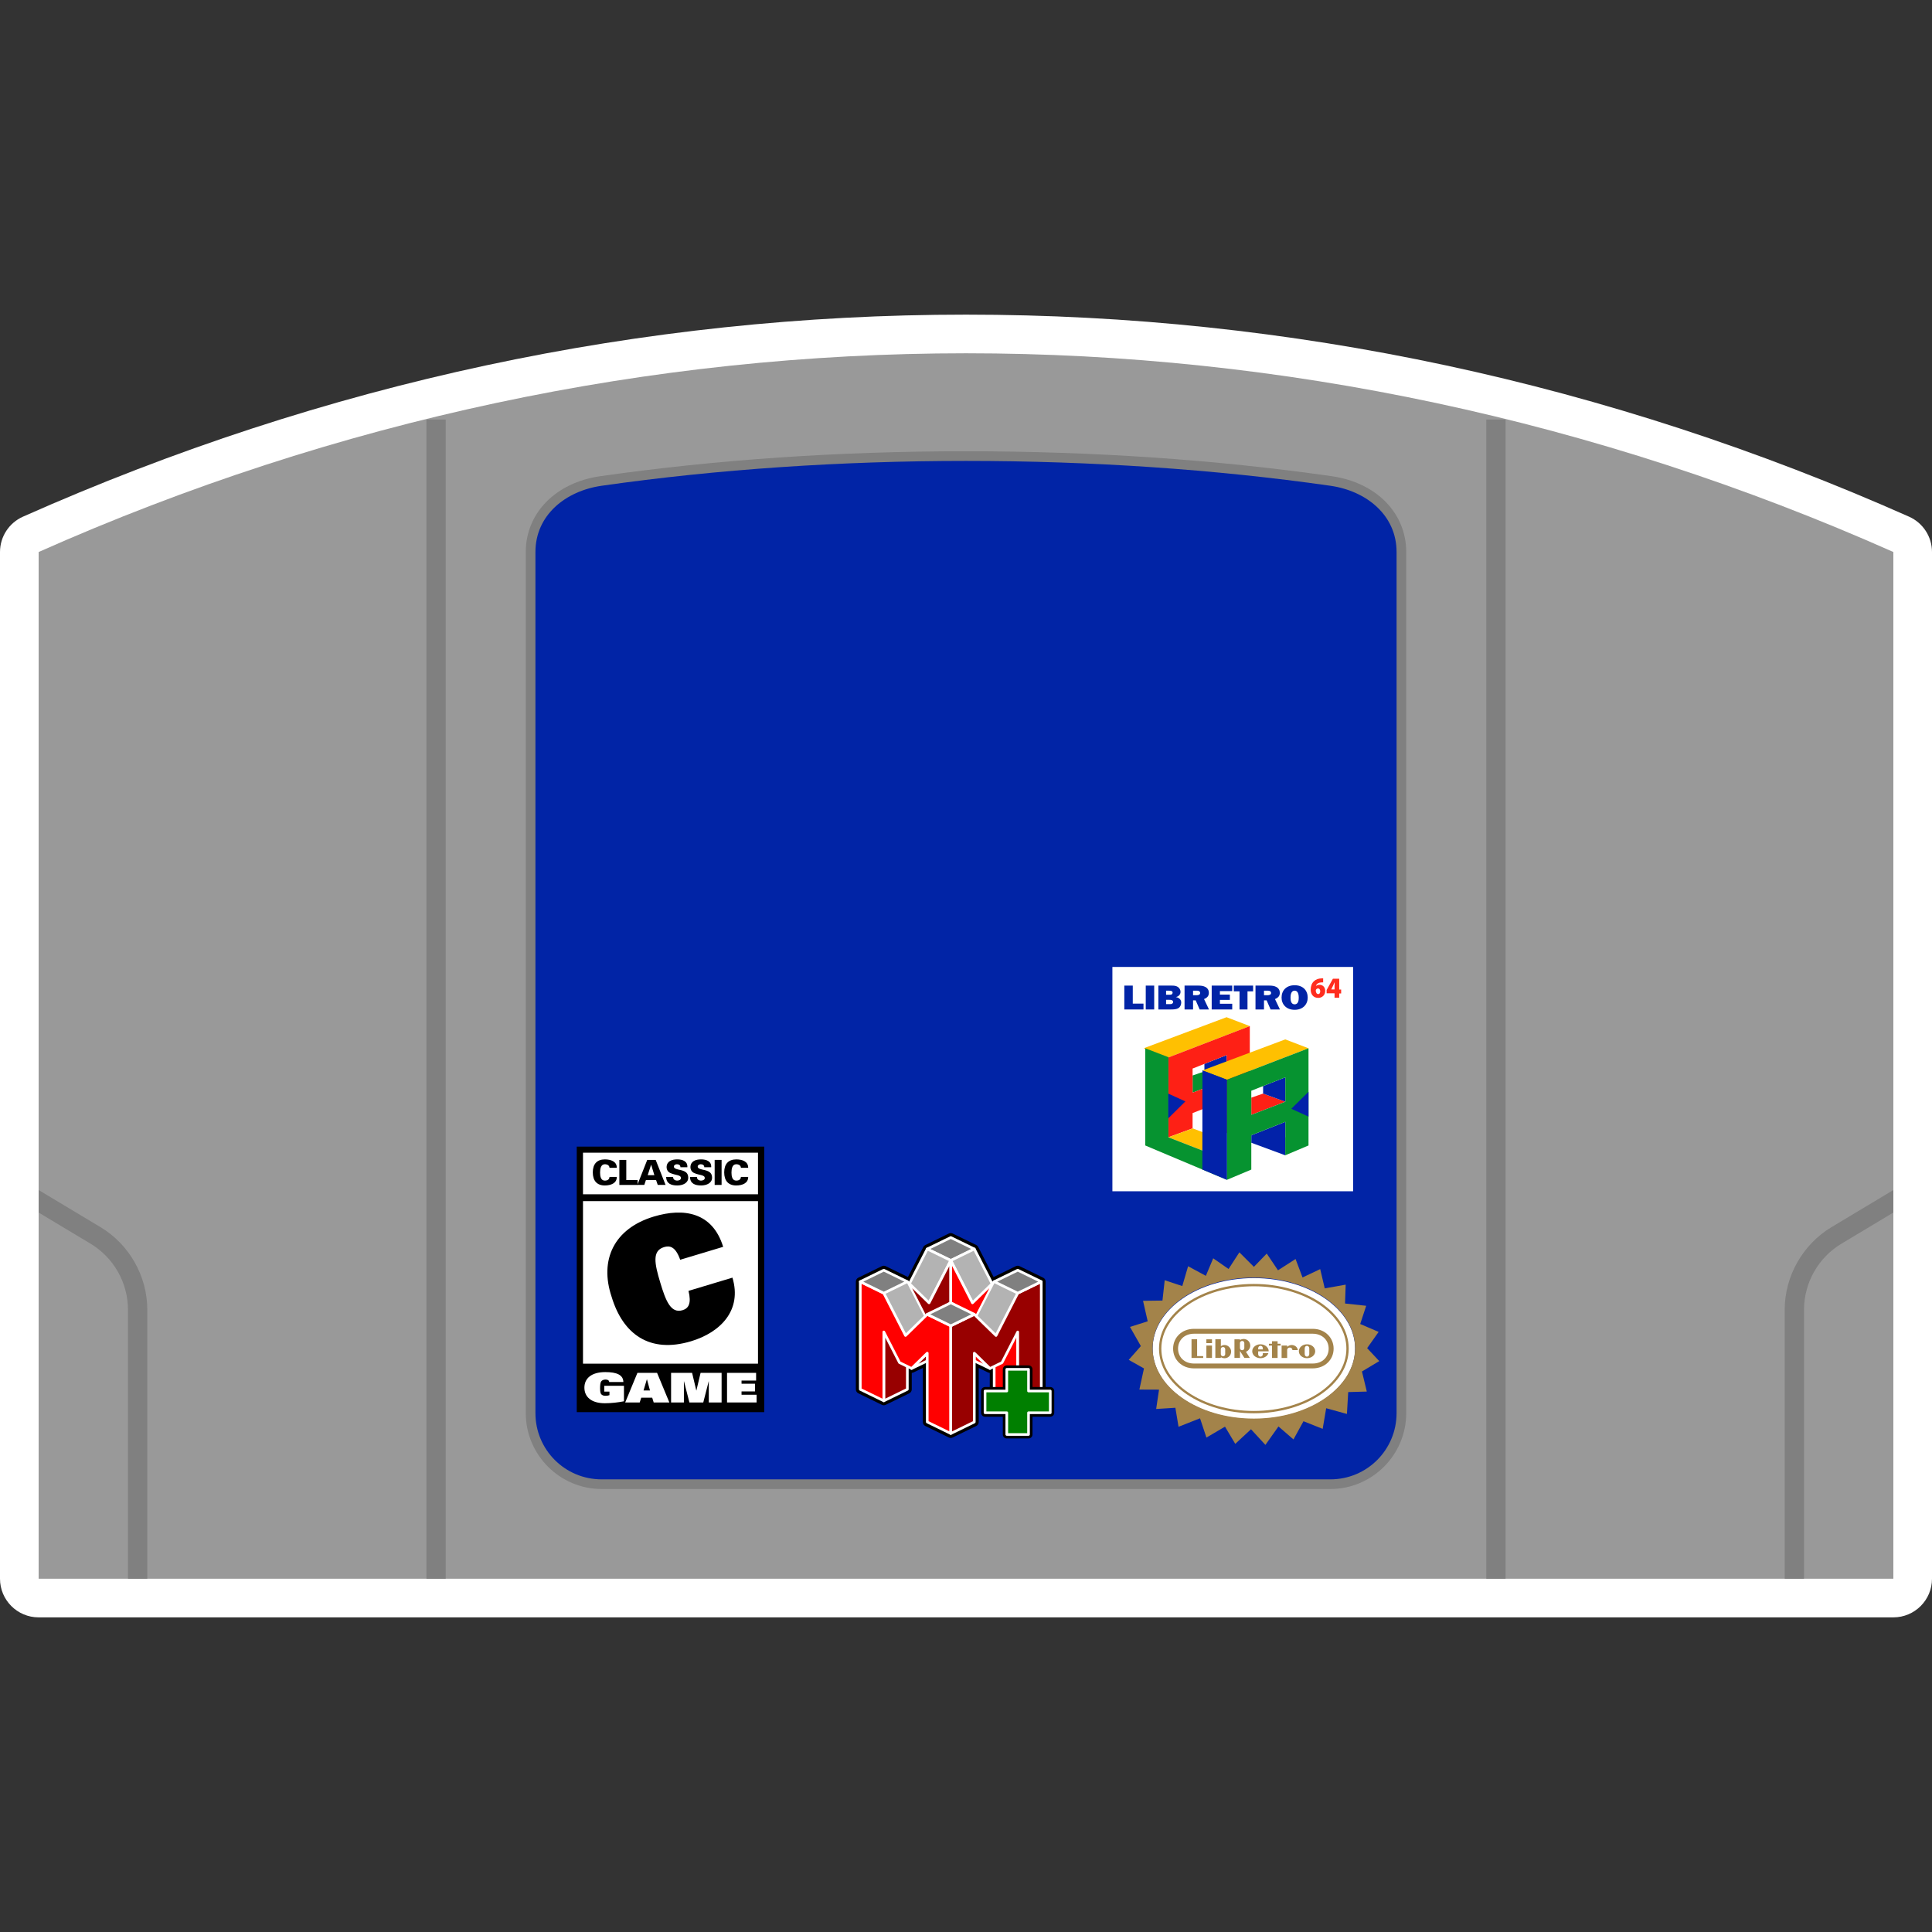 <?xml version="1.0" encoding="UTF-8" standalone="no"?>
<!-- Created with Inkscape (http://www.inkscape.org/) -->

<svg
   xmlns:dc="http://purl.org/dc/elements/1.1/"
   xmlns:cc="http://creativecommons.org/ns#"
   xmlns:rdf="http://www.w3.org/1999/02/22-rdf-syntax-ns#"
   xmlns:svg="http://www.w3.org/2000/svg"
   xmlns="http://www.w3.org/2000/svg"
   xmlns:sodipodi="http://sodipodi.sourceforge.net/DTD/sodipodi-0.dtd"
   xmlns:inkscape="http://www.inkscape.org/namespaces/inkscape"
   id="svg51518"
   version="1.1"
   inkscape:version="0.48.5 r10040"
   width="256"
   height="256"
   xml:space="preserve"
   sodipodi:docname="Nintendo - Nintendo 64-content.svg"
   inkscape:export-filename="/Users/margetts/Desktop/BAXY RetroActive/png_marked/Nintendo - Nintendo 64-content.png"
   inkscape:export-xdpi="90.099998"
   inkscape:export-ydpi="90.099998"><rect width="100%" height="100%" fill="#333333" stroke="none"/><defs
     id="defs51522"><clipPath
       clipPathUnits="userSpaceOnUse"
       id="clipPath51532"><path
         d="M 0,128 128,128 128,0 0,0 0,128 z"
         id="path51534"
         inkscape:connector-curvature="0" /></clipPath></defs><sodipodi:namedview
     pagecolor="#ffffff"
     bordercolor="#666666"
     borderopacity="1"
     objecttolerance="10"
     gridtolerance="10"
     guidetolerance="10"
     inkscape:pageopacity="0"
     inkscape:pageshadow="2"
     inkscape:window-width="1676"
     inkscape:window-height="1005"
     id="namedview51520"
     showgrid="false"
     inkscape:zoom="5.14375"
     inkscape:cx="55.601458"
     inkscape:cy="80"
     inkscape:window-x="4"
     inkscape:window-y="1"
     inkscape:window-maximized="1"
     inkscape:current-layer="g51526" /><g
     id="g51526"
     inkscape:groupmode="layer"
     inkscape:label="Nintendo - Nintendo 64-content"
     transform="matrix(1.25,0,0,-1.25,0,256)"><g
       id="g51528"
       transform="matrix(1.6,0,0,1.6,0,-1.353)"><g
         id="g51530"
         clip-path="url(#clipPath51532)"><g
           id="g51536"
           transform="translate(64,108)"><path
             d="m 0,0 c -21.473,0 -42.494,-4.504 -62.48,-13.386 -0.924,-0.411 -1.52,-1.328 -1.52,-2.34 l 0,-68.023 c 0,-1.413 1.146,-2.56 2.56,-2.56 l 122.88,0 c 1.414,0 2.56,1.147 2.56,2.56 l 0,68.023 c 0,1.012 -0.596,1.929 -1.52,2.34 C 42.494,-4.504 21.473,0 0,0"
             style="fill:#ffffff;fill-opacity:1;fill-rule:nonzero;stroke:none"
             id="path51538"
             inkscape:connector-curvature="0" /></g><g
           id="g51540"
           transform="translate(2.56,92.274)"><path
             d="m 0,0 c 39.497,17.554 83.383,17.554 122.88,0 l 0,-68.023 L 0,-68.023 0,0 z"
             style="fill:#999999;fill-opacity:1;fill-rule:nonzero;stroke:none"
             id="path51542"
             inkscape:connector-curvature="0" /></g><g
           id="g51544"
           transform="translate(64,98.949)"><path
             d="m 0,0 c -8.402,0 -16.554,-0.556 -24.228,-1.652 -2.953,-0.422 -4.938,-2.44 -4.938,-5.022 l 0,-57.052 c 0,-2.772 2.256,-5.028 5.029,-5.028 l 48.274,0 c 2.773,0 5.029,2.256 5.029,5.028 l 0,57.052 c 0,2.582 -1.985,4.6 -4.938,5.022 C 16.554,-0.556 8.402,0 0,0"
             style="fill:#808080;fill-opacity:1;fill-rule:nonzero;stroke:none"
             id="path51546"
             inkscape:connector-curvature="0" /></g><g
           id="g51548"
           transform="translate(39.863,96.663)"><path
             d="m 0,0 c 15.36,2.194 32.914,2.194 48.274,0 2.407,-0.344 4.389,-1.957 4.389,-4.389 l 0,-57.051 c 0,-2.431 -1.957,-4.389 -4.389,-4.389 l -48.274,0 c -2.431,0 -4.389,1.958 -4.389,4.389 l 0,57.051 c 0,2.432 1.982,4.045 4.389,4.389"
             style="fill:#0124a6;fill-opacity:1;fill-rule:nonzero;stroke:none"
             id="path51550"
             inkscape:connector-curvature="0" /></g><path
           d="m 29.531,24.251 -1.28,0 0,76.8 1.28,0 0,-76.8 z"
           style="fill:#808080;fill-opacity:1;fill-rule:nonzero;stroke:none"
           id="path51552"
           inkscape:connector-curvature="0" /><path
           d="m 99.749,24.251 -1.28,0 0,76.8 1.28,0 0,-76.8 z"
           style="fill:#808080;fill-opacity:1;fill-rule:nonzero;stroke:none"
           id="path51554"
           inkscape:connector-curvature="0" /><path
           d="m 89.646,49.921 -15.947,0 0,14.862 15.947,0 0,-14.862 z"
           style="fill:#ffffff;fill-opacity:1;fill-rule:nonzero;stroke:none"
           id="path51556"
           inkscape:connector-curvature="0" /><g
           id="g51558"
           transform="translate(85.151,52.304)"><path
             d="m 0,0 -2.249,0.831 0,0.497 2.254,0.89 L 0,0 z"
             style="fill:#0222a9;fill-opacity:1;fill-rule:nonzero;stroke:none"
             id="path51560"
             inkscape:connector-curvature="0" /></g><g
           id="g51562"
           transform="translate(79.795,54.318)"><path
             d="m 0,0 c 0,0 1.466,-0.685 1.466,-0.545 0,0.14 0.006,2.218 0.006,2.218 L -0.031,1.079 0,0 z"
             style="fill:#069330;fill-opacity:1;fill-rule:nonzero;stroke:none"
             id="path51564"
             inkscape:connector-curvature="0" /></g><g
           id="g51566"
           transform="translate(81.267,57.322)"><path
             d="m 0,0 -1.472,0.54 -0.782,-0.27 0,-1.138 L 0,0 z"
             style="fill:#069330;fill-opacity:1;fill-rule:nonzero;stroke:none"
             id="path51568"
             inkscape:connector-curvature="0" /></g><g
           id="g51570"
           transform="translate(81.262,61.453)"><path
             d="M 0,0 -5.485,-2.056 -3.864,-2.671 1.541,-0.589 0,0 z"
             style="fill:#ffc001;fill-opacity:1;fill-rule:nonzero;stroke:none"
             id="path51572"
             inkscape:connector-curvature="0" /></g><g
           id="g51574"
           transform="translate(79.795,57.862)"><path
             d="m 0,0 1.472,-0.54 0,1.619 L 0,0.498 0,0 z"
             style="fill:#0222a9;fill-opacity:1;fill-rule:nonzero;stroke:none"
             id="path51576"
             inkscape:connector-curvature="0" /></g><g
           id="g51578"
           transform="translate(82.749,56.218)"><path
             d="M 0,0 -1.138,0.519 0,1.644 0,0 z m -1.483,1.104 -2.254,-0.868 0,1.597 2.254,0.89 0,-1.619 z m 0.007,2.954 0,-10e-4 -3.876,-1.493 0,-1.368 0,-1.582 0,-1.369 0,-0.967 1.615,0.592 0,1.013 2.254,0.89 0,-1.027 -0.005,-0.002 0,-1.189 0.012,0.005 1.53,0.647 0,6.439 -1.53,-0.588 z"
             style="fill:#fe2015;fill-opacity:1;fill-rule:nonzero;stroke:none"
             id="path51580"
             inkscape:connector-curvature="0" /></g><g
           id="g51582"
           transform="translate(75.759,61.966)"><path
             d="m 0,0 -1.27,0 0,1.581 0.56,0 0,-1.194 0.71,0 L 0,0 z"
             style="fill:#0124a6;fill-opacity:1;fill-rule:nonzero;stroke:none"
             id="path51584"
             inkscape:connector-curvature="0" /></g><path
           d="m 76.469,61.966 -0.56,0 0,1.581 0.56,0 0,-1.581 z"
           style="fill:#0124a6;fill-opacity:1;fill-rule:nonzero;stroke:none"
           id="path51586"
           inkscape:connector-curvature="0" /><g
           id="g51588"
           transform="translate(77.496,62.319)"><path
             d="m 0,0 c 0.055,0 0.116,-0.002 0.161,0.03 0.04,0.025 0.066,0.067 0.066,0.111 0,0.053 -0.034,0.101 -0.087,0.124 -0.048,0.021 -0.111,0.021 -0.161,0.021 l -0.219,0 L -0.24,0 0,0 z m -0.016,0.622 c 0.053,0 0.116,-0.002 0.156,0.03 0.034,0.028 0.053,0.067 0.053,0.104 0,0.118 -0.111,0.134 -0.217,0.134 l -0.216,0 0,-0.268 0.224,0 z m -0.734,0.606 0.885,0 c 0.137,0 0.277,-0.009 0.39,-0.08 C 0.647,1.072 0.718,0.943 0.718,0.814 0.718,0.648 0.597,0.507 0.412,0.47 l 0,-0.004 C 0.62,0.433 0.763,0.295 0.763,0.106 0.763,-0.03 0.708,-0.182 0.578,-0.263 0.438,-0.35 0.243,-0.353 0.079,-0.353 l -0.829,0 0,1.581 z"
             style="fill:#0124a6;fill-opacity:1;fill-rule:nonzero;stroke:none"
             id="path51590"
             inkscape:connector-curvature="0" /></g><g
           id="g51592"
           transform="translate(79.246,62.909)"><path
             d="M 0,0 C 0.121,0 0.267,0.016 0.267,0.152 0.267,0.205 0.235,0.256 0.18,0.281 0.132,0.302 0.074,0.302 0.021,0.302 l -0.224,0 L -0.203,0 0,0 z m 0.235,-0.943 -0.264,0.604 -0.174,0 0,-0.604 -0.563,0 0,1.581 0.922,0 c 0.158,0 0.332,-0.018 0.467,-0.096 0.151,-0.083 0.222,-0.224 0.222,-0.378 0,-0.208 -0.106,-0.332 -0.32,-0.418 l 0.328,-0.689 -0.618,0 z"
             style="fill:#0124a6;fill-opacity:1;fill-rule:nonzero;stroke:none"
             id="path51594"
             inkscape:connector-curvature="0" /></g><g
           id="g51596"
           transform="translate(81.638,61.966)"><path
             d="m 0,0 -1.36,0 0,1.581 1.36,0 0,-0.364 -0.816,0 0,-0.231 0.66,0 0,-0.352 -0.66,0 0,-0.256 L 0,0.378 0,0 z"
             style="fill:#0124a6;fill-opacity:1;fill-rule:nonzero;stroke:none"
             id="path51598"
             inkscape:connector-curvature="0" /></g><g
           id="g51600"
           transform="translate(82.65,61.966)"><path
             d="m 0,0 -0.528,0 0,1.201 -0.38,0 0,0.38 1.28,0 0,-0.38 L 0,1.201 0,0 z"
             style="fill:#0124a6;fill-opacity:1;fill-rule:nonzero;stroke:none"
             id="path51602"
             inkscape:connector-curvature="0" /></g><g
           id="g51604"
           transform="translate(83.946,62.909)"><path
             d="M 0,0 C 0.121,0 0.267,0.016 0.267,0.152 0.267,0.205 0.235,0.256 0.18,0.281 0.132,0.302 0.074,0.302 0.021,0.302 l -0.224,0 L -0.203,0 0,0 z m 0.235,-0.943 -0.264,0.604 -0.174,0 0,-0.604 -0.563,0 0,1.581 0.922,0 c 0.158,0 0.332,-0.018 0.467,-0.096 0.151,-0.083 0.222,-0.224 0.222,-0.378 0,-0.208 -0.106,-0.332 -0.32,-0.418 l 0.328,-0.689 -0.618,0 z"
             style="fill:#0124a6;fill-opacity:1;fill-rule:nonzero;stroke:none"
             id="path51606"
             inkscape:connector-curvature="0" /></g><g
           id="g51608"
           transform="translate(85.501,62.75)"><path
             d="m 0,0 c 0,-0.152 0.018,-0.445 0.272,-0.445 0.253,0 0.272,0.293 0.272,0.445 0,0.154 -0.027,0.463 -0.272,0.463 C 0.026,0.463 0,0.154 0,0 m 1.138,0.002 c 0,-0.449 -0.317,-0.809 -0.866,-0.809 -0.549,0 -0.866,0.36 -0.866,0.809 0,0.473 0.314,0.819 0.866,0.819 0.552,0 0.866,-0.346 0.866,-0.819"
             style="fill:#0124a6;fill-opacity:1;fill-rule:nonzero;stroke:none"
             id="path51610"
             inkscape:connector-curvature="0" /></g><g
           id="g51612"
           transform="translate(85.156,55.853)"><path
             d="m 0,0 -1.472,0.54 -0.782,-0.27 0,-1.138 L 0,0 z"
             style="fill:#fe2015;fill-opacity:1;fill-rule:nonzero;stroke:none"
             id="path51614"
             inkscape:connector-curvature="0" /></g><g
           id="g51616"
           transform="translate(79.023,54.087)"><path
             d="m 0,0 -1.616,-0.589 0.008,-0.002 -0.003,-0.002 2.254,-0.875 c 0,0 1.21,0.699 1.23,0.727 C 1.892,-0.712 0,0 0,0"
             style="fill:#ffc001;fill-opacity:1;fill-rule:nonzero;stroke:none"
             id="path51618"
             inkscape:connector-curvature="0" /></g><g
           id="g51620"
           transform="translate(87.34,62.984)"><path
             d="m 0,0 c 0.079,0 0.129,0.079 0.129,0.187 0,0.086 -0.043,0.186 -0.151,0.186 C -0.086,0.373 -0.136,0.33 -0.158,0.28 -0.165,0.266 -0.165,0.244 -0.165,0.208 -0.158,0.108 -0.108,0 0,0 m 0.33,0.775 -0.107,0 C -0.029,0.761 -0.122,0.66 -0.158,0.538 l 0.007,0 c 0.065,0.058 0.137,0.079 0.237,0.079 0.194,0 0.373,-0.143 0.373,-0.409 0,-0.258 -0.193,-0.459 -0.459,-0.459 -0.352,0 -0.503,0.265 -0.503,0.553 0,0.229 0.079,0.43 0.216,0.552 0.129,0.122 0.294,0.18 0.495,0.187 l 0.115,0 0,-0.266 0,0 0.007,0 z"
             style="fill:#ff2d1e;fill-opacity:1;fill-rule:nonzero;stroke:none"
             id="path51622"
             inkscape:connector-curvature="0" /></g><g
           id="g51624"
           transform="translate(88.417,63.293)"><path
             d="M 0,0 0,0.215 C 0,0.294 0.007,0.38 0.007,0.467 L 0,0.467 C -0.036,0.38 -0.072,0.302 -0.115,0.215 L -0.215,0.007 -0.215,0 0,0 0,0 z m 0,-0.538 0,0.28 -0.524,0 0,0.222 0.416,0.747 0.417,0 0,-0.718 0.129,0 0,-0.259 -0.129,0 0,-0.28 -0.316,0 L 0,-0.538 z"
             style="fill:#ff2d1e;fill-opacity:1;fill-rule:nonzero;stroke:none"
             id="path51626"
             inkscape:connector-curvature="0" /></g><g
           id="g51628"
           transform="translate(79.666,57.928)"><path
             d="m 0,0 0,-5.309 -2.254,0.876 0,5.298 -0.007,0.014 -1.53,0.588 0,-6.439 1.53,-0.646 2.254,-0.948 1.622,-0.682 0,6.633 L 0,0 z"
             style="fill:#069330;fill-opacity:1;fill-rule:nonzero;stroke:none"
             id="path51630"
             inkscape:connector-curvature="0" /></g><g
           id="g51632"
           transform="translate(85.165,58.785)"><path
             d="M 0,0 0,-1.186 -2.247,-2.133 -2.254,-0.876 0,0 z"
             style="fill:#0222a9;fill-opacity:1;fill-rule:nonzero;stroke:none"
             id="path51634"
             inkscape:connector-curvature="0" /></g><g
           id="g51636"
           transform="translate(85.151,59.983)"><path
             d="M 0,0 -5.485,-2.056 -3.864,-2.671 1.541,-0.589 0,0 z"
             style="fill:#ffc001;fill-opacity:1;fill-rule:nonzero;stroke:none"
             id="path51638"
             inkscape:connector-curvature="0" /></g><g
           id="g51640"
           transform="translate(83.684,56.393)"><path
             d="m 0,0 1.472,-0.54 0,1.619 L 0,0.498 0,0 z"
             style="fill:#0222a9;fill-opacity:1;fill-rule:nonzero;stroke:none"
             id="path51642"
             inkscape:connector-curvature="0" /></g><g
           id="g51644"
           transform="translate(85.156,55.853)"><path
             d="m 0,0 -2.254,-0.868 0,1.597 L 0,1.619 0,0 z m 0.007,2.953 0,0 -3.877,-1.493 0,-1.369 0,-1.581 0,-1.369 0,-2.315 1.616,0.679 0,1.261 0,1.013 2.254,0.89 0,-1.027 -0.005,-0.002 0,-1.189 0.012,0.005 1.529,0.646 0,6.44 -1.529,-0.589 z"
             style="fill:#069330;fill-opacity:1;fill-rule:nonzero;stroke:none"
             id="path51646"
             inkscape:connector-curvature="0" /></g><g
           id="g51648"
           transform="translate(86.692,54.867)"><path
             d="M 0,0 -1.138,0.519 0,1.644 0,0 z"
             style="fill:#0222a9;fill-opacity:1;fill-rule:nonzero;stroke:none"
             id="path51650"
             inkscape:connector-curvature="0" /></g><g
           id="g51652"
           transform="translate(77.397,56.393)"><path
             d="M 0,0 1.138,-0.519 0,-1.644 0,0 z"
             style="fill:#0222a9;fill-opacity:1;fill-rule:nonzero;stroke:none"
             id="path51654"
             inkscape:connector-curvature="0" /></g><g
           id="g51656"
           transform="translate(79.666,57.928)"><path
             d="m 0,0 1.62,-0.615 0,-6.633 -1.627,0.682 L 0,0 z"
             style="fill:#0222a9;fill-opacity:1;fill-rule:nonzero;stroke:none"
             id="path51658"
             inkscape:connector-curvature="0" /></g><g
           id="g51660"
           transform="translate(38.211,52.879)"><path
             d="m 0,0 0,-3.159 0,-0.449 0,-10.841 0,-0.385 0,-2.758 12.422,0 0,2.758 0,0.385 0,10.841 0,0.449 0,3.159 L 0,0 z"
             style="fill:#000000;fill-opacity:1;fill-rule:nonzero;stroke:none"
             id="path51662"
             inkscape:connector-curvature="0" /></g><path
           d="m 50.219,38.499 -11.594,0 0,10.769 11.594,0 0,-10.769 z"
           style="fill:#ffffff;fill-opacity:1;fill-rule:nonzero;stroke:none"
           id="path51664"
           inkscape:connector-curvature="0" /><path
           d="m 38.625,52.477 11.594,0 0,-2.756 -11.594,0 0,2.756 z"
           style="fill:#ffffff;fill-opacity:1;fill-rule:nonzero;stroke:none"
           id="path51666"
           inkscape:connector-curvature="0" /><g
           id="g51668"
           transform="translate(40.034,37.034)"><path
             d="m 0,0 1.305,0 0,-1.027 c -0.393,-0.078 -0.849,-0.13 -1.263,-0.13 -0.912,0 -1.358,0.432 -1.358,1.032 0,0.6 0.446,1.032 1.386,1.032 0.779,0 1.186,-0.198 1.196,-0.657 l -0.94,0 C 0.323,0.312 0.291,0.353 0.249,0.378 0.207,0.402 0.147,0.413 0.084,0.413 c -0.151,0 -0.249,-0.06 -0.298,-0.139 -0.049,-0.078 -0.063,-0.271 -0.063,-0.437 0,-0.19 0.021,-0.32 0.066,-0.383 0.06,-0.081 0.158,-0.117 0.288,-0.117 0.095,0 0.186,0.011 0.267,0.041 l 0,0.237 L 0,-0.385 0,0 z"
             style="fill:#ffffff;fill-opacity:1;fill-rule:nonzero;stroke:none"
             id="path51670"
             inkscape:connector-curvature="0" /></g><g
           id="g51672"
           transform="translate(43.063,36.722)"><path
             d="m 0,0 -0.2,0.739 -0.007,0 L -0.428,0 0,0 z m -0.832,1.168 1.302,0 0.814,-1.961 -1.038,0 -0.099,0.315 -0.726,0 -0.102,-0.315 -0.961,0 0.81,1.961 z"
             style="fill:#ffffff;fill-opacity:1;fill-rule:nonzero;stroke:none"
             id="path51674"
             inkscape:connector-curvature="0" /></g><g
           id="g51676"
           transform="translate(46.959,37.33)"><path
             d="m 0,0 -0.007,0 -0.358,-1.401 -0.919,0 -0.358,1.401 -0.007,0 0,-1.401 -0.849,0 0,1.96 1.393,0 0.277,-1.167 0.007,0 0.277,1.167 1.393,0 0,-1.96 L 0,-1.401 0,0 z"
             style="fill:#ffffff;fill-opacity:1;fill-rule:nonzero;stroke:none"
             id="path51678"
             inkscape:connector-curvature="0" /></g><g
           id="g51680"
           transform="translate(48.168,37.89)"><path
             d="m 0,0 1.926,0 0,-0.511 -0.965,0 0,-0.209 0.891,0 0,-0.51 -0.891,0 0,-0.22 0.997,0 0,-0.511 L 0,-1.961 0,0 z"
             style="fill:#ffffff;fill-opacity:1;fill-rule:nonzero;stroke:none"
             id="path51682"
             inkscape:connector-curvature="0" /></g><g
           id="g51684"
           transform="translate(40.381,51.477)"><path
             d="m 0,0 c -0.011,0.149 -0.124,0.234 -0.312,0.234 -0.264,0 -0.313,-0.31 -0.313,-0.558 0,-0.241 0.053,-0.526 0.313,-0.526 0.193,0 0.303,0.085 0.312,0.244 l 0.482,0 c 0.007,-0.418 -0.392,-0.565 -0.794,-0.565 -0.517,0 -0.795,0.31 -0.795,0.866 0,0.555 0.278,0.856 0.795,0.861 C 0.09,0.556 0.489,0.418 0.482,0 L 0,0 z"
             style="fill:#000000;fill-opacity:1;fill-rule:nonzero;stroke:none"
             id="path51686"
             inkscape:connector-curvature="0" /></g><g
           id="g51688"
           transform="translate(41.034,50.34)"><path
             d="m 0,0 0,1.658 0.459,0 0,-1.336 0.751,0 L 1.21,0 0,0 z"
             style="fill:#000000;fill-opacity:1;fill-rule:nonzero;stroke:none"
             id="path51690"
             inkscape:connector-curvature="0" /></g><g
           id="g51692"
           transform="translate(43.354,50.986)"><path
             d="m 0,0 -0.211,0.689 -0.007,0 L -0.443,0 0,0 z m -1.128,-0.645 0.655,1.658 0.56,0 0.655,-1.658 -0.519,0 -0.11,0.323 -0.673,0 -0.108,-0.323 -0.46,0 z"
             style="fill:#000000;fill-opacity:1;fill-rule:nonzero;stroke:none"
             id="path51694"
             inkscape:connector-curvature="0" /></g><g
           id="g51696"
           transform="translate(45.08,51.512)"><path
             d="M 0,0 C 0.002,0.064 -0.019,0.112 -0.06,0.147 -0.099,0.181 -0.159,0.2 -0.237,0.2 c -0.105,0 -0.197,-0.069 -0.197,-0.152 0,-0.121 0.147,-0.161 0.269,-0.193 0.277,-0.071 0.682,-0.098 0.682,-0.546 0,-0.349 -0.345,-0.515 -0.728,-0.515 -0.386,0 -0.726,0.113 -0.733,0.563 l 0.459,0 c -0.002,-0.156 0.113,-0.241 0.278,-0.241 0.106,0 0.241,0.055 0.241,0.165 0,0.225 -0.34,0.177 -0.7,0.335 -0.168,0.074 -0.25,0.226 -0.25,0.405 0.018,0.392 0.362,0.5 0.709,0.5 C 0.135,0.521 0.487,0.4 0.459,0 L 0,0 z"
             style="fill:#000000;fill-opacity:1;fill-rule:nonzero;stroke:none"
             id="path51698"
             inkscape:connector-curvature="0" /></g><g
           id="g51700"
           transform="translate(46.659,51.512)"><path
             d="M 0,0 C 0.002,0.064 -0.019,0.112 -0.06,0.147 -0.099,0.181 -0.159,0.2 -0.237,0.2 c -0.105,0 -0.197,-0.069 -0.197,-0.152 0,-0.121 0.147,-0.161 0.269,-0.193 0.277,-0.071 0.682,-0.098 0.682,-0.546 0,-0.349 -0.345,-0.515 -0.728,-0.515 -0.386,0 -0.726,0.113 -0.733,0.563 l 0.459,0 c -0.002,-0.156 0.113,-0.241 0.278,-0.241 0.106,0 0.241,0.055 0.241,0.165 0,0.225 -0.34,0.177 -0.7,0.335 -0.168,0.074 -0.25,0.226 -0.25,0.405 0.018,0.392 0.362,0.5 0.709,0.5 C 0.135,0.521 0.487,0.4 0.459,0 L 0,0 z"
             style="fill:#000000;fill-opacity:1;fill-rule:nonzero;stroke:none"
             id="path51702"
             inkscape:connector-curvature="0" /></g><path
           d="m 47.348,51.999 0.459,0 0,-1.658 -0.459,0 0,1.658 z"
           style="fill:#000000;fill-opacity:1;fill-rule:nonzero;stroke:none"
           id="path51704"
           inkscape:connector-curvature="0" /><g
           id="g51706"
           transform="translate(49.087,51.477)"><path
             d="m 0,0 c -0.011,0.149 -0.124,0.234 -0.312,0.234 -0.265,0 -0.313,-0.31 -0.313,-0.558 0,-0.241 0.053,-0.526 0.313,-0.526 0.193,0 0.303,0.085 0.312,0.244 l 0.482,0 c 0.007,-0.418 -0.392,-0.565 -0.794,-0.565 -0.517,0 -0.795,0.31 -0.795,0.866 0,0.555 0.278,0.856 0.795,0.861 C 0.09,0.556 0.489,0.418 0.482,0 L 0,0 z"
             style="fill:#000000;fill-opacity:1;fill-rule:nonzero;stroke:none"
             id="path51708"
             inkscape:connector-curvature="0" /></g><g
           id="g51710"
           transform="translate(48.526,44.198)"><path
             d="m 0,0 c 0.651,-2.162 -0.792,-3.626 -2.736,-4.212 -2.748,-0.827 -4.523,0.463 -5.271,2.951 -0.812,2.421 0.146,4.51 2.797,5.308 1.977,0.595 3.891,0.295 4.595,-2.005 L -3.461,1.185 c -0.311,0.878 -0.689,0.954 -1.069,0.839 -0.804,-0.242 -0.632,-1.09 -0.252,-2.35 0.359,-1.195 0.693,-2.066 1.475,-1.831 0.401,0.121 0.601,0.442 0.396,1.281 L 0,0 z"
             style="fill:#000000;fill-opacity:1;fill-rule:nonzero;stroke:none"
             id="path51712"
             inkscape:connector-curvature="0" /></g><g
           id="g51714"
           transform="translate(83.072,44.168)"><path
             d="m 0,0 c 3.704,0 6.706,-2.092 6.706,-4.671 0,-2.58 -3.002,-4.671 -6.706,-4.671 -3.704,0 -6.707,2.091 -6.707,4.671 C -6.707,-2.092 -3.704,0 0,0"
             style="fill:#ffffff;fill-opacity:1;fill-rule:nonzero;stroke:none"
             id="path51716"
             inkscape:connector-curvature="0" /></g><g
           id="g51718"
           transform="translate(89.778,39.531)"><path
             d="m 0,0 c 0,2.579 -3.003,4.671 -6.706,4.671 -3.704,0 -6.707,-2.092 -6.707,-4.671 0,-2.58 3.003,-4.671 6.707,-4.671 C -3.003,-4.671 0,-2.58 0,0 m 0.799,-0.003 0.802,-0.859 -1.146,-0.688 0.322,-1.33 -1.233,-0.034 -0.085,-1.449 -1.374,0.379 -0.232,-1.367 -1.272,0.505 -0.663,-1.206 -0.994,0.86 -0.866,-1.222 -0.954,1.037 -1.043,-0.968 -0.68,1.14 -1.23,-0.723 -0.424,1.276 -1.424,-0.561 -0.209,1.259 -1.273,-0.08 0.19,1.282 -1.302,0.005 0.304,1.399 -1.009,0.568 0.803,0.913 -0.721,1.27 1.174,0.371 -0.309,1.358 1.287,0.017 0.149,1.348 1.164,-0.387 0.386,1.313 1.176,-0.636 0.487,1.161 1.018,-0.707 0.716,1.104 0.962,-0.962 0.851,0.879 0.745,-1.108 1.164,0.748 0.462,-1.223 1.171,0.554 L -2.01,3.956 -0.623,4.203 -0.666,2.954 0.736,2.803 0.339,1.596 1.56,1.073 0.799,-0.003 z"
             style="fill:#a3834a;fill-opacity:1;fill-rule:nonzero;stroke:none"
             id="path51720"
             inkscape:connector-curvature="0" /></g><g
           id="g51722"
           transform="translate(76.942,39.496)"><path
             d="M 0,0 C 0,2.277 2.75,4.13 6.13,4.13 9.51,4.13 12.26,2.277 12.26,0 12.26,-2.277 9.51,-4.13 6.13,-4.13 2.75,-4.13 0,-2.277 0,0 m 6.13,-4.284 c 3.465,0 6.284,1.922 6.284,4.284 0,2.362 -2.819,4.285 -6.284,4.285 -3.465,0 -6.285,-1.922 -6.285,-4.285 0,-2.362 2.82,-4.284 6.285,-4.284"
             style="fill:#a3834a;fill-opacity:1;fill-rule:nonzero;stroke:none"
             id="path51724"
             inkscape:connector-curvature="0" /></g><g
           id="g51726"
           transform="translate(86.962,38.508)"><path
             d="m 0,0 -7.848,0 c -0.662,-0.002 -1.065,0.442 -1.065,0.988 0,0.546 0.405,0.987 1.065,0.988 L 0,1.976 C 0.66,1.975 1.065,1.534 1.065,0.988 1.065,0.442 0.663,-0.002 0,0 m 0.004,2.299 -7.856,0 C -8.683,2.3 -9.241,1.703 -9.241,0.986 c 0,-0.716 0.557,-1.307 1.391,-1.307 l 7.853,0 c 0.833,0 1.391,0.591 1.391,1.307 0,0.717 -0.559,1.314 -1.39,1.313"
             style="fill:#a3834a;fill-opacity:1;fill-rule:nonzero;stroke:none"
             id="path51728"
             inkscape:connector-curvature="0" /></g><g
           id="g51730"
           transform="translate(84.273,39.985)"><path
             d="m 0,0 0.371,0 0,-0.166 0.201,0 0,-0.122 -0.201,0 0,-0.819 -0.371,0 0,0.819 -0.202,0 0,0.122 0.202,0 L 0,0 z"
             style="fill:#a3834a;fill-opacity:1;fill-rule:nonzero;stroke:none"
             id="path51732"
             inkscape:connector-curvature="0" /></g><path
           d="m 79.926,39.699 0.371,0 0,-0.82 -0.371,0 0,0.82 z"
           style="fill:#a3834a;fill-opacity:1;fill-rule:nonzero;stroke:none"
           id="path51734"
           inkscape:connector-curvature="0" /><path
           d="m 79.925,40.112 0.372,0 0,-0.252 -0.372,0 0,0.252 z"
           style="fill:#a3834a;fill-opacity:1;fill-rule:nonzero;stroke:none"
           id="path51736"
           inkscape:connector-curvature="0" /><g
           id="g51738"
           transform="translate(86.743,39.323)"><path
             d="m 0,0 0,0 c 0,-0.002 0,-0.124 0,-0.173 0,-0.131 -0.078,-0.185 -0.152,-0.185 -0.074,0 -0.152,0.054 -0.152,0.185 l 0,0.176 c 0,0 0.001,0.122 0.001,0.171 0,0.131 0.077,0.184 0.151,0.184 C -0.078,0.358 0,0.305 0,0.174 0,0.125 0,0.033 0,0 l 0,0 z m -0.149,0.46 c -0.299,0 -0.542,-0.206 -0.542,-0.461 0,-0.254 0.243,-0.46 0.542,-0.46 0.299,0 0.542,0.206 0.542,0.46 0,0.255 -0.243,0.461 -0.542,0.461"
             style="fill:#a3834a;fill-opacity:1;fill-rule:nonzero;stroke:none"
             id="path51740"
             inkscape:connector-curvature="0" /></g><g
           id="g51742"
           transform="translate(80.882,39.442)"><path
             d="m 0,0 c 0,0.127 0.088,0.159 0.145,0.159 0.059,0 0.146,-0.032 0.146,-0.159 0,-0.042 -0.001,-0.146 -0.001,-0.146 0,0 0.001,-0.102 0.001,-0.146 0,-0.126 -0.087,-0.16 -0.145,-0.16 C 0.088,-0.452 0,-0.418 0,-0.292 L 0,-0.146 0,0 z m -0.363,0.673 0,-1.234 0.366,0 c 0,0 0.001,0.04 0.001,0.048 0.142,-0.089 0.302,-0.089 0.426,-0.031 0.034,0.016 0.254,0.121 0.254,0.407 0,0.216 -0.204,0.453 -0.471,0.429 C 0.125,0.284 0.062,0.252 0.003,0.219 l 0,0.454 -0.366,0 z"
             style="fill:#a3834a;fill-opacity:1;fill-rule:nonzero;stroke:none"
             id="path51744"
             inkscape:connector-curvature="0" /></g><g
           id="g51746"
           transform="translate(83.382,39.606)"><path
             d="m 0,0 c 0.029,0.05 0.082,0.075 0.13,0.075 l 0,0 0,0 0,0 C 0.179,0.075 0.232,0.05 0.261,0 0.284,-0.041 0.286,-0.089 0.285,-0.161 l -0.31,0 c 0,0.072 0.001,0.12 0.025,0.161 m 0.284,-0.458 c 0,-0.15 -0.099,-0.183 -0.154,-0.183 -0.054,0 -0.155,0.033 -0.155,0.183 0,0.045 0.001,0.169 0.001,0.169 l 0.698,0 c 0,0.255 -0.245,0.466 -0.547,0.466 -0.301,0 -0.546,-0.207 -0.546,-0.461 0,-0.254 0.245,-0.46 0.546,-0.46 0.25,0 0.462,0.142 0.526,0.336 l -0.369,0 c 0,0 0,-0.004 0,-0.05"
             style="fill:#a3834a;fill-opacity:1;fill-rule:nonzero;stroke:none"
             id="path51748"
             inkscape:connector-curvature="0" /></g><g
           id="g51750"
           transform="translate(79.312,39)"><path
             d="m 0,0 0,1.117 -0.371,0 0,-1.117 0,-0.122 0.371,0 0.402,0 L 0.402,0 0,0 z"
             style="fill:#a3834a;fill-opacity:1;fill-rule:nonzero;stroke:none"
             id="path51752"
             inkscape:connector-curvature="0" /></g><g
           id="g51754"
           transform="translate(85.623,39.398)"><path
             d="M 0,0 0.363,0 C 0.326,0.265 0.078,0.341 -0.05,0.338 -0.172,0.334 -0.274,0.282 -0.345,0.214 c -0.001,0.02 0,0.086 0,0.086 l -0.368,0 -0.001,-0.82 0.369,0 c 0,0 -0.001,0.504 -0.001,0.539 0,0.071 0.076,0.151 0.176,0.151 C -0.069,0.17 0,0.09 0,0.019 L 0,0 z"
             style="fill:#a3834a;fill-opacity:1;fill-rule:nonzero;stroke:none"
             id="path51756"
             inkscape:connector-curvature="0" /></g><g
           id="g51758"
           transform="translate(82.149,39.698)"><path
             d="m 0,0 0,0.146 c 0,0.126 0.088,0.159 0.146,0.159 0.058,0 0.145,-0.033 0.145,-0.159 0,-0.044 -0.001,-0.147 -0.001,-0.147 0,0 0.001,-0.104 0.001,-0.145 0,-0.128 -0.087,-0.16 -0.146,-0.16 C 0.088,-0.306 0,-0.274 0,-0.146 L 0,0 z m 0.684,-0.009 c 0,0.285 -0.22,0.391 -0.254,0.407 -0.124,0.057 -0.284,0.058 -0.426,-0.031 0,0.007 -0.001,0.047 -0.001,0.047 l -0.366,0 0,-1.233 0.366,0 0,0.454 c 0.001,-0.001 0.003,-0.002 0.005,-0.003 l 0.287,-0.451 0.363,0 -0.259,0.407 c 0.17,0.067 0.285,0.241 0.285,0.403"
             style="fill:#a3834a;fill-opacity:1;fill-rule:nonzero;stroke:none"
             id="path51760"
             inkscape:connector-curvature="0" /></g><g
           id="g51762"
           transform="translate(125.44,50.003)"><path
             d="M 0,0 -0.658,-0.395 -4.092,-2.454 C -6.009,-3.604 -7.2,-5.707 -7.2,-7.942 l 0,-17.809 1.28,0 0,17.809 c 0,1.798 0.944,3.465 2.487,4.391 L 0,-1.492 0,0 z"
             style="fill:#808080;fill-opacity:1;fill-rule:nonzero;stroke:none"
             id="path51764"
             inkscape:connector-curvature="0" /></g><g
           id="g51766"
           transform="translate(2.56,50.003)"><path
             d="M 0,0 0.658,-0.395 4.092,-2.454 C 6.009,-3.604 7.2,-5.707 7.2,-7.942 l 0,-17.809 -1.28,0 0,17.809 c 0,1.798 -0.944,3.465 -2.487,4.391 L 0,-1.492 0,0 z"
             style="fill:#808080;fill-opacity:1;fill-rule:nonzero;stroke:none"
             id="path51768"
             inkscape:connector-curvature="0" /></g><g
           id="g51770"
           transform="translate(62.979,47.09)"><path
             d="m 0,0 c -0.032,-0.001 -0.063,-0.009 -0.091,-0.022 l -1.557,-0.76 c -0.046,-0.023 -0.084,-0.06 -0.106,-0.106 l -1.046,-2.04 -1.524,0.742 c -0.065,0.032 -0.14,0.032 -0.205,0 l -1.557,-0.76 c -0.081,-0.039 -0.132,-0.122 -0.131,-0.212 l 0,-7.135 c -0.001,-0.09 0.05,-0.172 0.131,-0.212 l 1.557,-0.76 c 0.065,-0.032 0.14,-0.032 0.205,0 l 1.561,0.76 c 0.081,0.04 0.132,0.122 0.131,0.212 l 0,1.159 c 0.051,-0.012 0.103,-0.007 0.15,0.014 l 0.702,0.337 0,-3.674 c -10e-4,-0.09 0.051,-0.172 0.132,-0.212 l 1.557,-0.76 c 0.064,-0.031 0.14,-0.031 0.204,0 l 1.561,0.76 c 0.081,0.04 0.132,0.122 0.132,0.212 l 0,3.674 0.701,-0.337 c 0.046,-0.021 0.097,-0.028 0.147,-0.018 l 0,-1.155 c -10e-4,-0.09 0.05,-0.172 0.131,-0.212 l 1.561,-0.76 c 0.065,-0.032 0.14,-0.032 0.205,0 l 1.557,0.76 c 0.081,0.04 0.132,0.122 0.131,0.212 l 0,7.135 c 0.001,0.09 -0.05,0.173 -0.131,0.212 l -1.557,0.76 c -0.065,0.032 -0.14,0.032 -0.205,0 L 2.825,-2.928 1.78,-0.888 c -0.023,0.046 -0.06,0.083 -0.106,0.106 l -1.561,0.76 C 0.078,-0.005 0.039,0.002 0,0"
             style="fill:#000000;fill-opacity:1;fill-rule:nonzero;stroke:none"
             id="path51772"
             inkscape:connector-curvature="0" /></g><g
           id="g51774"
           transform="translate(69.16,36.797)"><path
             d="m 0,0 c 0,-0.067 -0.038,-0.13 -0.099,-0.159 l -1.557,-0.76 c -0.048,-0.024 -0.104,-0.024 -0.153,0 l -1.561,0.76 C -3.43,-0.13 -3.469,-0.067 -3.469,0 l 0,1.155 c 0,0.018 -0.008,0.034 -0.021,0.046 C -3.504,1.212 -3.521,1.216 -3.539,1.213 -3.576,1.206 -3.615,1.21 -3.648,1.226 L -4.35,1.563 C -4.368,1.571 -4.389,1.57 -4.406,1.559 -4.423,1.549 -4.434,1.53 -4.434,1.51 l 0,-3.674 c 0.001,-0.067 -0.038,-0.129 -0.098,-0.159 l -1.561,-0.76 c -0.049,-0.024 -0.105,-0.024 -0.154,0 l -1.557,0.76 c -0.06,0.03 -0.099,0.092 -0.098,0.159 l 0,3.674 c 0,0.02 -0.011,0.039 -0.028,0.049 -0.009,0.006 -0.02,0.009 -0.031,0.009 -0.009,0 -0.017,-0.002 -0.025,-0.005 L -8.687,1.227 C -8.722,1.211 -8.762,1.207 -8.799,1.216 -8.817,1.22 -8.835,1.216 -8.849,1.205 -8.863,1.194 -8.871,1.177 -8.871,1.159 l 0,-1.159 c 0,-0.067 -0.038,-0.13 -0.099,-0.159 l -1.561,-0.76 c -0.048,-0.024 -0.104,-0.024 -0.153,0 l -1.557,0.76 C -12.302,-0.13 -12.34,-0.067 -12.34,0 l 0,7.136 c 0,0.067 0.038,0.129 0.099,0.159 l 1.557,0.76 c 0.049,0.024 0.105,0.024 0.153,0 l 1.525,-0.742 c 0.028,-0.014 0.063,-0.002 0.077,0.026 l 1.046,2.04 c 0.017,0.034 0.045,0.063 0.079,0.08 l 1.557,0.759 c 0.021,0.01 0.044,0.016 0.068,0.017 0.001,0 0.001,0 0.002,0 0.029,0.001 0.058,-0.004 0.084,-0.016 l 1.56,-0.76 C -4.498,9.442 -4.47,9.413 -4.453,9.378 L -3.408,7.339 C -3.393,7.31 -3.359,7.299 -3.33,7.313 l 1.521,0.742 c 0.048,0.024 0.104,0.024 0.153,0 l 1.557,-0.76 C -0.038,7.265 0,7.203 0,7.135 L 0,0 z m -0.047,7.4 -1.558,0.76 c -0.081,0.04 -0.174,0.04 -0.256,0 L -3.33,7.443 -4.348,9.431 c -0.029,0.057 -0.076,0.104 -0.133,0.133 l -1.562,0.76 c -0.044,0.021 -0.093,0.03 -0.141,0.028 -0.039,-0.002 -0.077,-0.011 -0.114,-0.028 L -7.855,9.563 C -7.912,9.535 -7.96,9.488 -7.987,9.432 l -1.02,-1.989 -1.472,0.717 c -0.082,0.04 -0.175,0.04 -0.256,0 L -12.292,7.4 c -0.101,-0.049 -0.166,-0.153 -0.165,-0.265 l 0,-7.134 c -10e-4,-0.112 0.064,-0.216 0.165,-0.265 l 1.557,-0.76 c 0.081,-0.04 0.174,-0.04 0.256,0 l 1.56,0.76 c 0.101,0.049 0.166,0.153 0.165,0.264 l 0,1.094 c 0.04,10e-4 0.079,0.01 0.117,0.027 l 0.618,0.296 0,-3.58 c -10e-4,-0.112 0.063,-0.216 0.164,-0.265 l 1.557,-0.76 c 0.041,-0.02 0.084,-0.03 0.128,-0.03 0.044,0 0.087,0.01 0.128,0.03 l 1.561,0.76 c 0.1,0.049 0.165,0.153 0.164,0.264 l 0,3.581 0.618,-0.296 c 0.036,-0.017 0.074,-0.027 0.113,-0.028 l 0,-1.092 c 0,-0.112 0.064,-0.216 0.165,-0.265 l 1.561,-0.761 c 0.081,-0.039 0.174,-0.039 0.255,10e-4 l 1.557,0.76 C 0.053,-0.215 0.118,-0.111 0.117,0 l 0,7.135 C 0.118,7.247 0.053,7.351 -0.047,7.4"
             style="fill:#000000;fill-opacity:1;fill-rule:nonzero;stroke:none"
             id="path51776"
             inkscape:connector-curvature="0" /></g><g
           id="g51778"
           transform="translate(62.991,45.336)"><path
             d="M 0,0 -1.559,0.76 0,1.521 1.559,0.76 0,0 z"
             style="fill:#808080;fill-opacity:1;fill-rule:nonzero;stroke:none"
             id="path51780"
             inkscape:connector-curvature="0" /></g><g
           id="g51782"
           transform="translate(61.632,46.096)"><path
             d="M 0,0 1.359,-0.663 2.717,0 1.359,0.663 0,0 z m 1.359,-0.848 c -0.013,0 -0.027,0.003 -0.039,0.009 l -1.559,0.76 c -0.03,0.015 -0.049,0.045 -0.049,0.079 0,0.034 0.019,0.064 0.049,0.079 l 1.559,0.76 c 0.024,0.012 0.053,0.012 0.077,0 L 2.956,0.079 C 2.986,0.064 3.005,0.034 3.005,0 3.005,-0.034 2.986,-0.064 2.956,-0.079 L 1.397,-0.839 C 1.385,-0.845 1.372,-0.848 1.359,-0.848"
             style="fill:#ffffff;fill-opacity:1;fill-rule:nonzero;stroke:none"
             id="path51784"
             inkscape:connector-curvature="0" /></g><g
           id="g51786"
           transform="translate(62.991,45.336)"><path
             d="M 0,0 -1.559,0.76 -2.998,-2.047 -1.439,-2.807 0,0 z"
             style="fill:#b3b3b3;fill-opacity:1;fill-rule:nonzero;stroke:none"
             id="path51788"
             inkscape:connector-curvature="0" /></g><g
           id="g51790"
           transform="translate(60.112,43.329)"><path
             d="M 0,0 1.401,-0.683 2.76,1.968 1.359,2.651 0,0 z m 1.44,-0.888 c -0.013,0 -0.026,0.003 -0.039,0.009 l -1.558,0.761 c -0.022,0.01 -0.038,0.028 -0.045,0.051 C -0.21,-0.045 -0.208,-0.021 -0.197,0 L 1.242,2.808 C 1.264,2.85 1.316,2.867 1.358,2.846 L 2.917,2.086 C 2.938,2.076 2.955,2.057 2.962,2.035 2.969,2.013 2.968,1.988 2.957,1.967 L 1.518,-0.84 C 1.502,-0.87 1.472,-0.888 1.44,-0.888"
             style="fill:#ffffff;fill-opacity:1;fill-rule:nonzero;stroke:none"
             id="path51792"
             inkscape:connector-curvature="0" /></g><g
           id="g51794"
           transform="translate(62.991,42.529)"><path
             d="M 0,0 0,2.807 -1.439,0 -2.878,1.404 -1.679,-0.936 0,0 z"
             style="fill:#980000;fill-opacity:1;fill-rule:nonzero;stroke:none"
             id="path51796"
             inkscape:connector-curvature="0" /></g><g
           id="g51798"
           transform="translate(60.436,43.495)"><path
             d="m 0,0 0.913,-1.781 1.554,0.866 0,2.393 -1.273,-2.484 C 1.181,-1.031 1.158,-1.048 1.13,-1.053 1.103,-1.057 1.075,-1.048 1.055,-1.029 L 0,0 z m 0.876,-1.99 c -0.008,0 -0.017,0.002 -0.025,0.004 -0.023,0.007 -0.042,0.023 -0.053,0.044 L -0.401,0.397 C -0.42,0.436 -0.409,0.482 -0.375,0.508 -0.34,0.534 -0.292,0.53 -0.262,0.5 L 1.092,-0.82 2.477,1.881 C 2.495,1.917 2.536,1.936 2.576,1.926 2.615,1.917 2.643,1.881 2.643,1.841 l 0,-2.807 c 0,-0.032 -0.018,-0.061 -0.045,-0.077 L 0.919,-1.979 C 0.906,-1.986 0.891,-1.99 0.876,-1.99"
             style="fill:#ffffff;fill-opacity:1;fill-rule:nonzero;stroke:none"
             id="path51800"
             inkscape:connector-curvature="0" /></g><g
           id="g51802"
           transform="translate(58.554,43.172)"><path
             d="M 0,0 1.559,0.76 2.998,-2.047 1.439,-2.807 0,0 z"
             style="fill:#b3b3b3;fill-opacity:1;fill-rule:nonzero;stroke:none"
             id="path51804"
             inkscape:connector-curvature="0" /></g><g
           id="g51806"
           transform="translate(58.633,43.146)"><path
             d="M 0,0 1.385,-2.703 2.839,-1.994 1.454,0.709 0,0 z m 1.36,-2.839 c -0.022,0 -0.042,0.011 -0.052,0.032 L -0.131,0 c -0.007,0.014 -0.009,0.03 -0.004,0.045 0.005,0.015 0.016,0.027 0.03,0.034 l 1.559,0.76 C 1.483,0.853 1.517,0.842 1.532,0.813 L 2.97,-1.994 C 2.978,-2.008 2.979,-2.024 2.974,-2.039 2.969,-2.054 2.958,-2.066 2.944,-2.073 L 1.385,-2.833 C 1.377,-2.837 1.368,-2.839 1.36,-2.839"
             style="fill:#ffffff;fill-opacity:1;fill-rule:nonzero;stroke:none"
             id="path51808"
             inkscape:connector-curvature="0" /></g><g
           id="g51810"
           transform="translate(60.394,38.181)"><path
             d="m 0,0 1.038,0.499 0,0.515 L 0,0 z"
             style="fill:#980000;fill-opacity:1;fill-rule:nonzero;stroke:none"
             id="path51812"
             inkscape:connector-curvature="0" /></g><g
           id="g51814"
           transform="translate(61.344,38.987)"><path
             d="M 0,0 -0.507,-0.496 0,-0.252 0,0 z m -0.95,-0.894 c -0.028,0 -0.055,0.014 -0.072,0.038 -0.025,0.035 -0.02,0.083 0.01,0.113 L 0.026,0.271 C 0.052,0.296 0.089,0.303 0.122,0.289 0.154,0.276 0.175,0.244 0.175,0.208 l 0,-0.515 c 0,-0.034 -0.019,-0.064 -0.049,-0.079 L -0.912,-0.885 C -0.925,-0.891 -0.937,-0.894 -0.95,-0.894"
             style="fill:#ffffff;fill-opacity:1;fill-rule:nonzero;stroke:none"
             id="path51816"
             inkscape:connector-curvature="0" /></g><g
           id="g51818"
           transform="translate(60.113,38.318)"><path
             d="m 0,0 0,-1.521 -1.559,-0.76 0,4.562"
             style="fill:#980000;fill-opacity:1;fill-rule:nonzero;stroke:none"
             id="path51820"
             inkscape:connector-curvature="0" /></g><g
           id="g51822"
           transform="translate(58.554,35.95)"><path
             d="m 0,0 c -0.016,0 -0.032,0.004 -0.046,0.013 -0.026,0.016 -0.042,0.044 -0.042,0.075 l 0,4.561 0.176,0 0,-4.421 1.383,0.675 0,1.466 0.176,0 0,-1.521 c 0,-0.034 -0.02,-0.064 -0.05,-0.079 L 0.038,0.009 C 0.026,0.003 0.013,0 0,0"
             style="fill:#ffffff;fill-opacity:1;fill-rule:nonzero;stroke:none"
             id="path51824"
             inkscape:connector-curvature="0" /></g><g
           id="g51826"
           transform="translate(61.432,34.634)"><path
             d="m 0,0 1.559,-0.76 0,7.135 L 0,7.135 -1.439,5.731 l -1.439,2.807 -1.559,0.761 0,-7.135 1.559,-0.76 0,4.561 1.041,-2.028 0.799,-0.39 L 0,4.562 0,0 z"
             style="fill:#ff0000;fill-opacity:1;fill-rule:nonzero;stroke:none"
             id="path51828"
             inkscape:connector-curvature="0" /></g><g
           id="g51830"
           transform="translate(61.52,34.689)"><path
             d="m 0,0 1.383,-0.675 0,6.94 -1.454,0.709 -1.394,-1.36 C -1.485,5.594 -1.513,5.586 -1.541,5.59 -1.568,5.594 -1.592,5.612 -1.605,5.636 l -1.425,2.782 -1.407,0.686 0,-6.94 1.384,-0.675 0,4.421 c 0,0.041 0.028,0.076 0.067,0.086 0.04,0.009 0.08,-0.01 0.099,-0.046 l 1.027,-2.002 0.717,-0.35 0.994,0.972 c 0.025,0.024 0.063,0.031 0.095,0.018 C -0.021,4.574 0,4.542 0,4.507 L 0,0 z m 1.471,-0.903 c -0.013,0 -0.026,0.003 -0.038,0.009 l -1.559,0.76 c -0.03,0.015 -0.049,0.046 -0.049,0.079 l 0,4.353 L -1.064,3.43 C -1.091,3.404 -1.131,3.397 -1.164,3.414 l -0.799,0.389 c -0.017,0.009 -0.031,0.022 -0.04,0.039 l -0.875,1.705 0,-4.198 C -2.878,1.318 -2.893,1.29 -2.919,1.274 -2.945,1.258 -2.977,1.257 -3.004,1.27 l -1.559,0.76 c -0.03,0.015 -0.049,0.045 -0.049,0.079 l 0,7.135 c 0,0.03 0.016,0.058 0.041,0.074 0.026,0.016 0.058,0.018 0.085,0.005 L -2.927,8.562 C -2.91,8.554 -2.896,8.54 -2.887,8.524 l 1.384,-2.702 1.354,1.321 c 0.027,0.026 0.067,0.032 0.1,0.016 L 1.509,6.399 C 1.54,6.384 1.559,6.353 1.559,6.32 l 0,-7.135 c 0,-0.03 -0.016,-0.058 -0.041,-0.074 C 1.503,-0.898 1.487,-0.903 1.471,-0.903"
             style="fill:#ffffff;fill-opacity:1;fill-rule:nonzero;stroke:none"
             id="path51832"
             inkscape:connector-curvature="0" /></g><g
           id="g51834"
           transform="translate(58.554,43.172)"><path
             d="M 0,0 -1.559,0.76 0,1.521 1.559,0.76 0,0 z"
             style="fill:#808080;fill-opacity:1;fill-rule:nonzero;stroke:none"
             id="path51836"
             inkscape:connector-curvature="0" /></g><g
           id="g51838"
           transform="translate(57.196,43.932)"><path
             d="M 0,0 1.359,-0.663 2.717,0 1.359,0.663 0,0 z m 1.359,-0.848 c -0.014,0 -0.027,0.003 -0.039,0.009 l -1.559,0.76 c -0.03,0.015 -0.049,0.045 -0.049,0.079 0,0.034 0.019,0.064 0.049,0.079 l 1.559,0.76 c 0.024,0.012 0.053,0.012 0.077,0 L 2.956,0.079 C 2.986,0.064 3.005,0.034 3.005,0 3.005,-0.034 2.986,-0.064 2.956,-0.079 L 1.397,-0.839 C 1.385,-0.845 1.372,-0.848 1.359,-0.848"
             style="fill:#ffffff;fill-opacity:1;fill-rule:nonzero;stroke:none"
             id="path51840"
             inkscape:connector-curvature="0" /></g><g
           id="g51842"
           transform="translate(62.991,45.336)"><path
             d="M 0,0 1.559,0.76 2.998,-2.047 1.439,-2.807 0,0 z"
             style="fill:#b3b3b3;fill-opacity:1;fill-rule:nonzero;stroke:none"
             id="path51844"
             inkscape:connector-curvature="0" /></g><g
           id="g51846"
           transform="translate(63.11,45.296)"><path
             d="M 0,0 1.359,-2.651 2.76,-1.968 1.401,0.683 0,0 z m 1.32,-2.855 c -0.032,0 -0.063,0.017 -0.078,0.047 L -0.197,0 c -0.011,0.021 -0.013,0.045 -0.005,0.067 0.007,0.023 0.023,0.041 0.045,0.051 L 1.401,0.879 C 1.445,0.9 1.496,0.882 1.518,0.84 L 2.957,-1.967 C 2.968,-1.988 2.969,-2.013 2.962,-2.035 2.955,-2.057 2.938,-2.076 2.917,-2.086 L 1.358,-2.846 C 1.346,-2.852 1.333,-2.855 1.32,-2.855"
             style="fill:#ffffff;fill-opacity:1;fill-rule:nonzero;stroke:none"
             id="path51848"
             inkscape:connector-curvature="0" /></g><g
           id="g51850"
           transform="translate(62.991,42.529)"><path
             d="M 0,0 0,2.807 1.439,0 2.878,1.404 1.679,-0.936 0,0 z"
             style="fill:#ff0000;fill-opacity:1;fill-rule:nonzero;stroke:none"
             id="path51852"
             inkscape:connector-curvature="0" /></g><g
           id="g51854"
           transform="translate(63.078,42.58)"><path
             d="M 0,0 1.554,-0.866 2.467,0.915 1.412,-0.114 C 1.392,-0.134 1.365,-0.142 1.337,-0.138 1.309,-0.134 1.286,-0.116 1.273,-0.092 L 0,2.392 0,0 z m 1.591,-1.075 c -0.015,0 -0.029,0.004 -0.043,0.011 l -1.678,0.936 c -0.028,0.015 -0.045,0.045 -0.045,0.076 l 0,2.808 c 0,0.04 0.027,0.075 0.067,0.085 0.039,0.01 0.08,-0.009 0.098,-0.045 L 1.375,0.094 2.729,1.415 C 2.76,1.445 2.808,1.448 2.842,1.423 2.877,1.397 2.888,1.35 2.868,1.312 L 1.669,-1.027 C 1.658,-1.048 1.639,-1.064 1.616,-1.071 1.608,-1.074 1.6,-1.075 1.591,-1.075"
             style="fill:#ffffff;fill-opacity:1;fill-rule:nonzero;stroke:none"
             id="path51856"
             inkscape:connector-curvature="0" /></g><g
           id="g51858"
           transform="translate(67.427,43.172)"><path
             d="M 0,0 -1.559,0.76 -2.998,-2.047 -1.439,-2.807 0,0 z"
             style="fill:#b3b3b3;fill-opacity:1;fill-rule:nonzero;stroke:none"
             id="path51860"
             inkscape:connector-curvature="0" /></g><g
           id="g51862"
           transform="translate(64.509,41.152)"><path
             d="M 0,0 1.454,-0.709 2.839,1.994 1.386,2.703 0,0 z m 1.48,-0.845 c -0.009,0 -0.018,0.002 -0.026,0.006 l -1.559,0.76 C -0.119,-0.072 -0.13,-0.06 -0.135,-0.045 -0.14,-0.03 -0.138,-0.014 -0.131,0 l 1.439,2.807 c 0.014,0.029 0.049,0.04 0.077,0.026 L 2.944,2.073 C 2.958,2.066 2.969,2.054 2.974,2.039 2.979,2.024 2.978,2.008 2.97,1.994 L 1.532,-0.813 C 1.521,-0.833 1.501,-0.845 1.48,-0.845"
             style="fill:#ffffff;fill-opacity:1;fill-rule:nonzero;stroke:none"
             id="path51864"
             inkscape:connector-curvature="0" /></g><g
           id="g51866"
           transform="translate(65.588,38.181)"><path
             d="m 0,0 -1.038,0.499 0,0.515 L 0,0 z"
             style="fill:#ff0000;fill-opacity:1;fill-rule:nonzero;stroke:none"
             id="path51868"
             inkscape:connector-curvature="0" /></g><g
           id="g51870"
           transform="translate(64.637,38.735)"><path
             d="M 0,0 0.507,-0.244 0,0.252 0,0 z m 0.95,-0.642 c -0.013,0 -0.026,0.003 -0.038,0.009 l -1.038,0.499 c -0.03,0.014 -0.049,0.045 -0.049,0.079 l 0,0.515 c 0,0.036 0.021,0.067 0.053,0.081 0.033,0.014 0.07,0.007 0.096,-0.018 l 1.038,-1.014 c 0.03,-0.03 0.035,-0.078 0.01,-0.113 C 1.005,-0.628 0.978,-0.642 0.95,-0.642"
             style="fill:#ffffff;fill-opacity:1;fill-rule:nonzero;stroke:none"
             id="path51872"
             inkscape:connector-curvature="0" /></g><g
           id="g51874"
           transform="translate(65.868,38.318)"><path
             d="m 0,0 0,-1.521 1.559,-0.76 0,4.562"
             style="fill:#ff0000;fill-opacity:1;fill-rule:nonzero;stroke:none"
             id="path51876"
             inkscape:connector-curvature="0" /></g><g
           id="g51878"
           transform="translate(67.427,35.95)"><path
             d="m 0,0 c -0.013,0 -0.026,0.003 -0.038,0.009 l -1.559,0.76 c -0.03,0.015 -0.05,0.045 -0.05,0.079 l 0,1.521 0.176,0 0,-1.466 1.383,-0.675 0,4.421 0.176,0 0,-4.561 C 0.088,0.057 0.072,0.029 0.046,0.013 0.032,0.004 0.016,0 0,0"
             style="fill:#ffffff;fill-opacity:1;fill-rule:nonzero;stroke:none"
             id="path51880"
             inkscape:connector-curvature="0" /></g><g
           id="g51882"
           transform="translate(64.549,34.634)"><path
             d="m 0,0 -1.559,-0.76 0,7.135 1.559,0.76 1.439,-1.404 1.439,2.807 1.559,0.761 0,-7.135 -1.559,-0.76 0,4.561 L 1.837,3.937 1.038,3.547 0,4.562 0,0 z"
             style="fill:#980000;fill-opacity:1;fill-rule:nonzero;stroke:none"
             id="path51884"
             inkscape:connector-curvature="0" /></g><g
           id="g51886"
           transform="translate(63.078,40.953)"><path
             d="m 0,0 0,-6.94 1.383,0.675 0,4.507 c 0,0.035 0.021,0.067 0.054,0.081 0.032,0.013 0.07,0.006 0.095,-0.018 l 0.994,-0.971 0.717,0.349 1.028,2.002 c 0.018,0.037 0.059,0.055 0.098,0.046 0.04,-0.01 0.068,-0.045 0.068,-0.086 l 0,-4.421 1.383,0.675 0,6.94 L 4.414,2.153 2.988,-0.629 C 2.975,-0.653 2.952,-0.671 2.924,-0.675 2.897,-0.68 2.869,-0.671 2.849,-0.651 L 1.454,0.709 0,0 z m -0.088,-7.168 c -0.016,0 -0.032,0.005 -0.046,0.014 -0.026,0.016 -0.041,0.044 -0.041,0.074 l 0,7.135 c 0,0.033 0.019,0.064 0.049,0.079 l 1.559,0.76 C 1.466,0.91 1.506,0.904 1.532,0.878 l 1.354,-1.321 1.385,2.702 c 0.008,0.017 0.022,0.03 0.039,0.039 l 1.559,0.76 C 5.897,3.071 5.929,3.069 5.954,3.053 5.98,3.037 5.995,3.009 5.995,2.979 l 0,-7.135 c 0,-0.033 -0.019,-0.064 -0.049,-0.079 L 4.387,-4.995 C 4.36,-5.008 4.328,-5.007 4.302,-4.991 4.277,-4.975 4.261,-4.946 4.261,-4.916 l 0,4.198 -0.875,-1.705 C 3.378,-2.44 3.364,-2.453 3.347,-2.462 L 2.548,-2.851 c -0.034,-0.017 -0.074,-0.01 -0.1,0.016 l -0.889,0.869 0,-4.354 c 0,-0.033 -0.019,-0.064 -0.049,-0.079 l -1.559,-0.76 c -0.012,-0.006 -0.026,-0.009 -0.039,-0.009"
             style="fill:#ffffff;fill-opacity:1;fill-rule:nonzero;stroke:none"
             id="path51888"
             inkscape:connector-curvature="0" /></g><g
           id="g51890"
           transform="translate(67.427,43.172)"><path
             d="M 0,0 1.559,0.76 0,1.521 -1.559,0.76 0,0 z"
             style="fill:#808080;fill-opacity:1;fill-rule:nonzero;stroke:none"
             id="path51892"
             inkscape:connector-curvature="0" /></g><g
           id="g51894"
           transform="translate(66.069,43.932)"><path
             d="M 0,0 1.359,-0.663 2.717,0 1.359,0.663 0,0 z m 1.359,-0.848 c -0.013,0 -0.027,0.003 -0.039,0.009 l -1.559,0.76 c -0.03,0.015 -0.049,0.045 -0.049,0.079 0,0.034 0.019,0.064 0.049,0.079 l 1.559,0.76 c 0.025,0.012 0.053,0.012 0.077,0 L 2.956,0.079 C 2.986,0.064 3.005,0.034 3.005,0 3.005,-0.034 2.986,-0.064 2.956,-0.079 L 1.397,-0.839 C 1.385,-0.845 1.372,-0.848 1.359,-0.848"
             style="fill:#ffffff;fill-opacity:1;fill-rule:nonzero;stroke:none"
             id="path51896"
             inkscape:connector-curvature="0" /></g><g
           id="g51898"
           transform="translate(62.991,41.008)"><path
             d="M 0,0 -1.559,0.76 0,1.521 1.559,0.76 0,0 z"
             style="fill:#808080;fill-opacity:1;fill-rule:nonzero;stroke:none"
             id="path51900"
             inkscape:connector-curvature="0" /></g><g
           id="g51902"
           transform="translate(61.632,41.769)"><path
             d="M 0,0 1.359,-0.663 2.717,0 1.359,0.663 0,0 z m 1.359,-0.848 c -0.013,0 -0.027,0.003 -0.039,0.009 l -1.559,0.76 c -0.03,0.015 -0.049,0.045 -0.049,0.079 0,0.034 0.019,0.064 0.049,0.079 l 1.559,0.76 c 0.024,0.012 0.053,0.012 0.077,0 L 2.956,0.079 C 2.986,0.064 3.005,0.034 3.005,0 3.005,-0.034 2.986,-0.064 2.956,-0.079 L 1.397,-0.839 C 1.385,-0.845 1.372,-0.848 1.359,-0.848"
             style="fill:#ffffff;fill-opacity:1;fill-rule:nonzero;stroke:none"
             id="path51904"
             inkscape:connector-curvature="0" /></g><g
           id="g51906"
           transform="translate(66.702,38.329)"><path
             d="m 0,0 c -0.054,0 -0.107,-0.021 -0.145,-0.06 -0.038,-0.038 -0.06,-0.09 -0.06,-0.145 l 0,-1.231 -1.235,0 c -0.054,0 -0.107,-0.022 -0.145,-0.06 -0.039,-0.039 -0.06,-0.091 -0.06,-0.145 l 0,-1.44 c 0,-0.055 0.021,-0.107 0.06,-0.145 0.038,-0.039 0.091,-0.06 0.145,-0.06 l 1.235,0 0,-1.235 c 0,-0.055 0.022,-0.107 0.06,-0.145 0.038,-0.039 0.091,-0.06 0.145,-0.06 l 1.44,0 c 0.054,0 0.107,0.021 0.145,0.06 0.039,0.038 0.06,0.09 0.06,0.145 l 0,1.235 1.235,0 c 0.055,0 0.107,0.021 0.145,0.06 0.039,0.038 0.06,0.09 0.06,0.145 l 0,1.44 c 0,0.054 -0.021,0.106 -0.06,0.145 -0.038,0.038 -0.09,0.06 -0.145,0.06 l -1.235,0 0,1.231 c 0,0.055 -0.021,0.107 -0.06,0.145 C 1.547,-0.021 1.494,0 1.44,0 L 0,0 z"
             style="fill:#000000;fill-opacity:1;fill-rule:nonzero;stroke:none"
             id="path51908"
             inkscape:connector-curvature="0" /></g><g
           id="g51910"
           transform="translate(66.702,33.661)"><path
             d="M 0,0 1.44,0 1.441,0 C 1.48,0 1.517,0.016 1.544,0.042 1.571,0.07 1.587,0.107 1.587,0.146 l 0,1.236 c 0,0.032 0.026,0.058 0.058,0.058 l 1.235,0 10e-4,0 c 0.039,0 0.076,0.016 0.103,0.043 0.027,0.027 0.043,0.065 0.043,0.103 l 0,1.44 C 3.027,3.065 3.011,3.103 2.984,3.13 2.957,3.157 2.92,3.173 2.881,3.173 l 0,0 -1.236,0 c -0.032,0 -0.058,0.026 -0.058,0.058 l 0,1.232 C 1.587,4.502 1.571,4.539 1.544,4.566 1.517,4.594 1.48,4.609 1.441,4.609 l 0,0 -1.441,0 c 0,0 0,0 0,0 -0.039,0 -0.076,-0.015 -0.103,-0.042 C -0.131,4.539 -0.146,4.502 -0.146,4.463 l 0,-1.232 c 0,-0.032 -0.026,-0.058 -0.058,-0.058 l -1.236,0 0,0 C -1.479,3.173 -1.516,3.157 -1.543,3.13 -1.571,3.103 -1.586,3.065 -1.586,3.027 l 0,-1.441 c 0,-0.038 0.015,-0.076 0.042,-0.103 0.028,-0.027 0.065,-0.043 0.103,-0.043 l 0.001,0 1.236,0 c 0.032,0 0.058,-0.026 0.058,-0.058 l 0,-1.236 c 0,-0.039 0.015,-0.076 0.043,-0.103 C -0.076,0.016 -0.039,0 -0.001,0 L 0,0 z m -0.001,-0.117 c -0.069,0 -0.136,0.028 -0.185,0.077 -0.049,0.049 -0.077,0.117 -0.077,0.186 l 0,1.177 -1.177,0 -0.001,0 c -0.069,0 -0.136,0.028 -0.185,0.077 -0.049,0.049 -0.077,0.117 -0.077,0.187 l 0,1.439 c 0,0.07 0.028,0.138 0.077,0.187 0.049,0.049 0.12,0.075 0.186,0.077 l 1.177,0 0,1.173 c 0,0.069 0.028,0.137 0.077,0.186 0.049,0.049 0.118,0.076 0.186,0.077 l 1.44,0 0.001,0 C 1.51,4.726 1.578,4.698 1.627,4.649 1.676,4.6 1.704,4.532 1.704,4.463 l 0,-1.173 1.176,0 C 2.947,3.288 3.018,3.262 3.067,3.213 3.116,3.164 3.144,3.096 3.144,3.026 l 0,-1.44 C 3.144,1.517 3.116,1.449 3.067,1.4 3.018,1.351 2.951,1.323 2.881,1.323 l -10e-4,0 -1.176,0 0,-1.177 C 1.704,0.077 1.676,0.009 1.627,-0.04 1.578,-0.089 1.51,-0.117 1.441,-0.117 l -0.001,0 -1.44,0 -0.001,0 z"
             style="fill:#000000;fill-opacity:1;fill-rule:nonzero;stroke:none"
             id="path51912"
             inkscape:connector-curvature="0" /></g><g
           id="g51914"
           transform="translate(66.702,38.124)"><path
             d="m 0,0 0,-1.436 -1.44,0 0,-1.441 1.44,0 0,-1.44 1.44,0 0,1.44 1.44,0 0,1.441 -1.44,0 L 1.44,0 0,0 z"
             style="fill:#007f00;fill-opacity:1;fill-rule:nonzero;stroke:none"
             id="path51916"
             inkscape:connector-curvature="0" /></g><g
           id="g51918"
           transform="translate(66.79,33.895)"><path
             d="m 0,0 1.265,0 0,1.352 c 0,0.049 0.039,0.088 0.087,0.088 l 1.353,0 0,1.265 -1.353,0 c -0.048,0 -0.087,0.039 -0.087,0.088 l 0,1.348 L 0,4.141 0,2.793 C 0,2.744 -0.039,2.705 -0.088,2.705 l -1.352,0 0,-1.265 1.352,0 C -0.039,1.44 0,1.401 0,1.352 L 0,0 z m 1.352,-0.175 -1.44,0 c -0.048,0 -0.087,0.039 -0.087,0.087 l 0,1.353 -1.353,0 c -0.048,0 -0.088,0.039 -0.088,0.087 l 0,1.441 c 0,0.048 0.04,0.087 0.088,0.087 l 1.353,0 0,1.349 c 0,0.048 0.039,0.088 0.087,0.088 l 1.44,0 c 0.049,0 0.088,-0.04 0.088,-0.088 l 0,-1.349 1.353,0 C 2.841,2.88 2.88,2.841 2.88,2.793 l 0,-1.441 C 2.88,1.304 2.841,1.265 2.793,1.265 l -1.353,0 0,-1.353 c 0,-0.048 -0.039,-0.087 -0.088,-0.087"
             style="fill:#ffffff;fill-opacity:1;fill-rule:nonzero;stroke:none"
             id="path51920"
             inkscape:connector-curvature="0" /></g></g></g></g></svg>